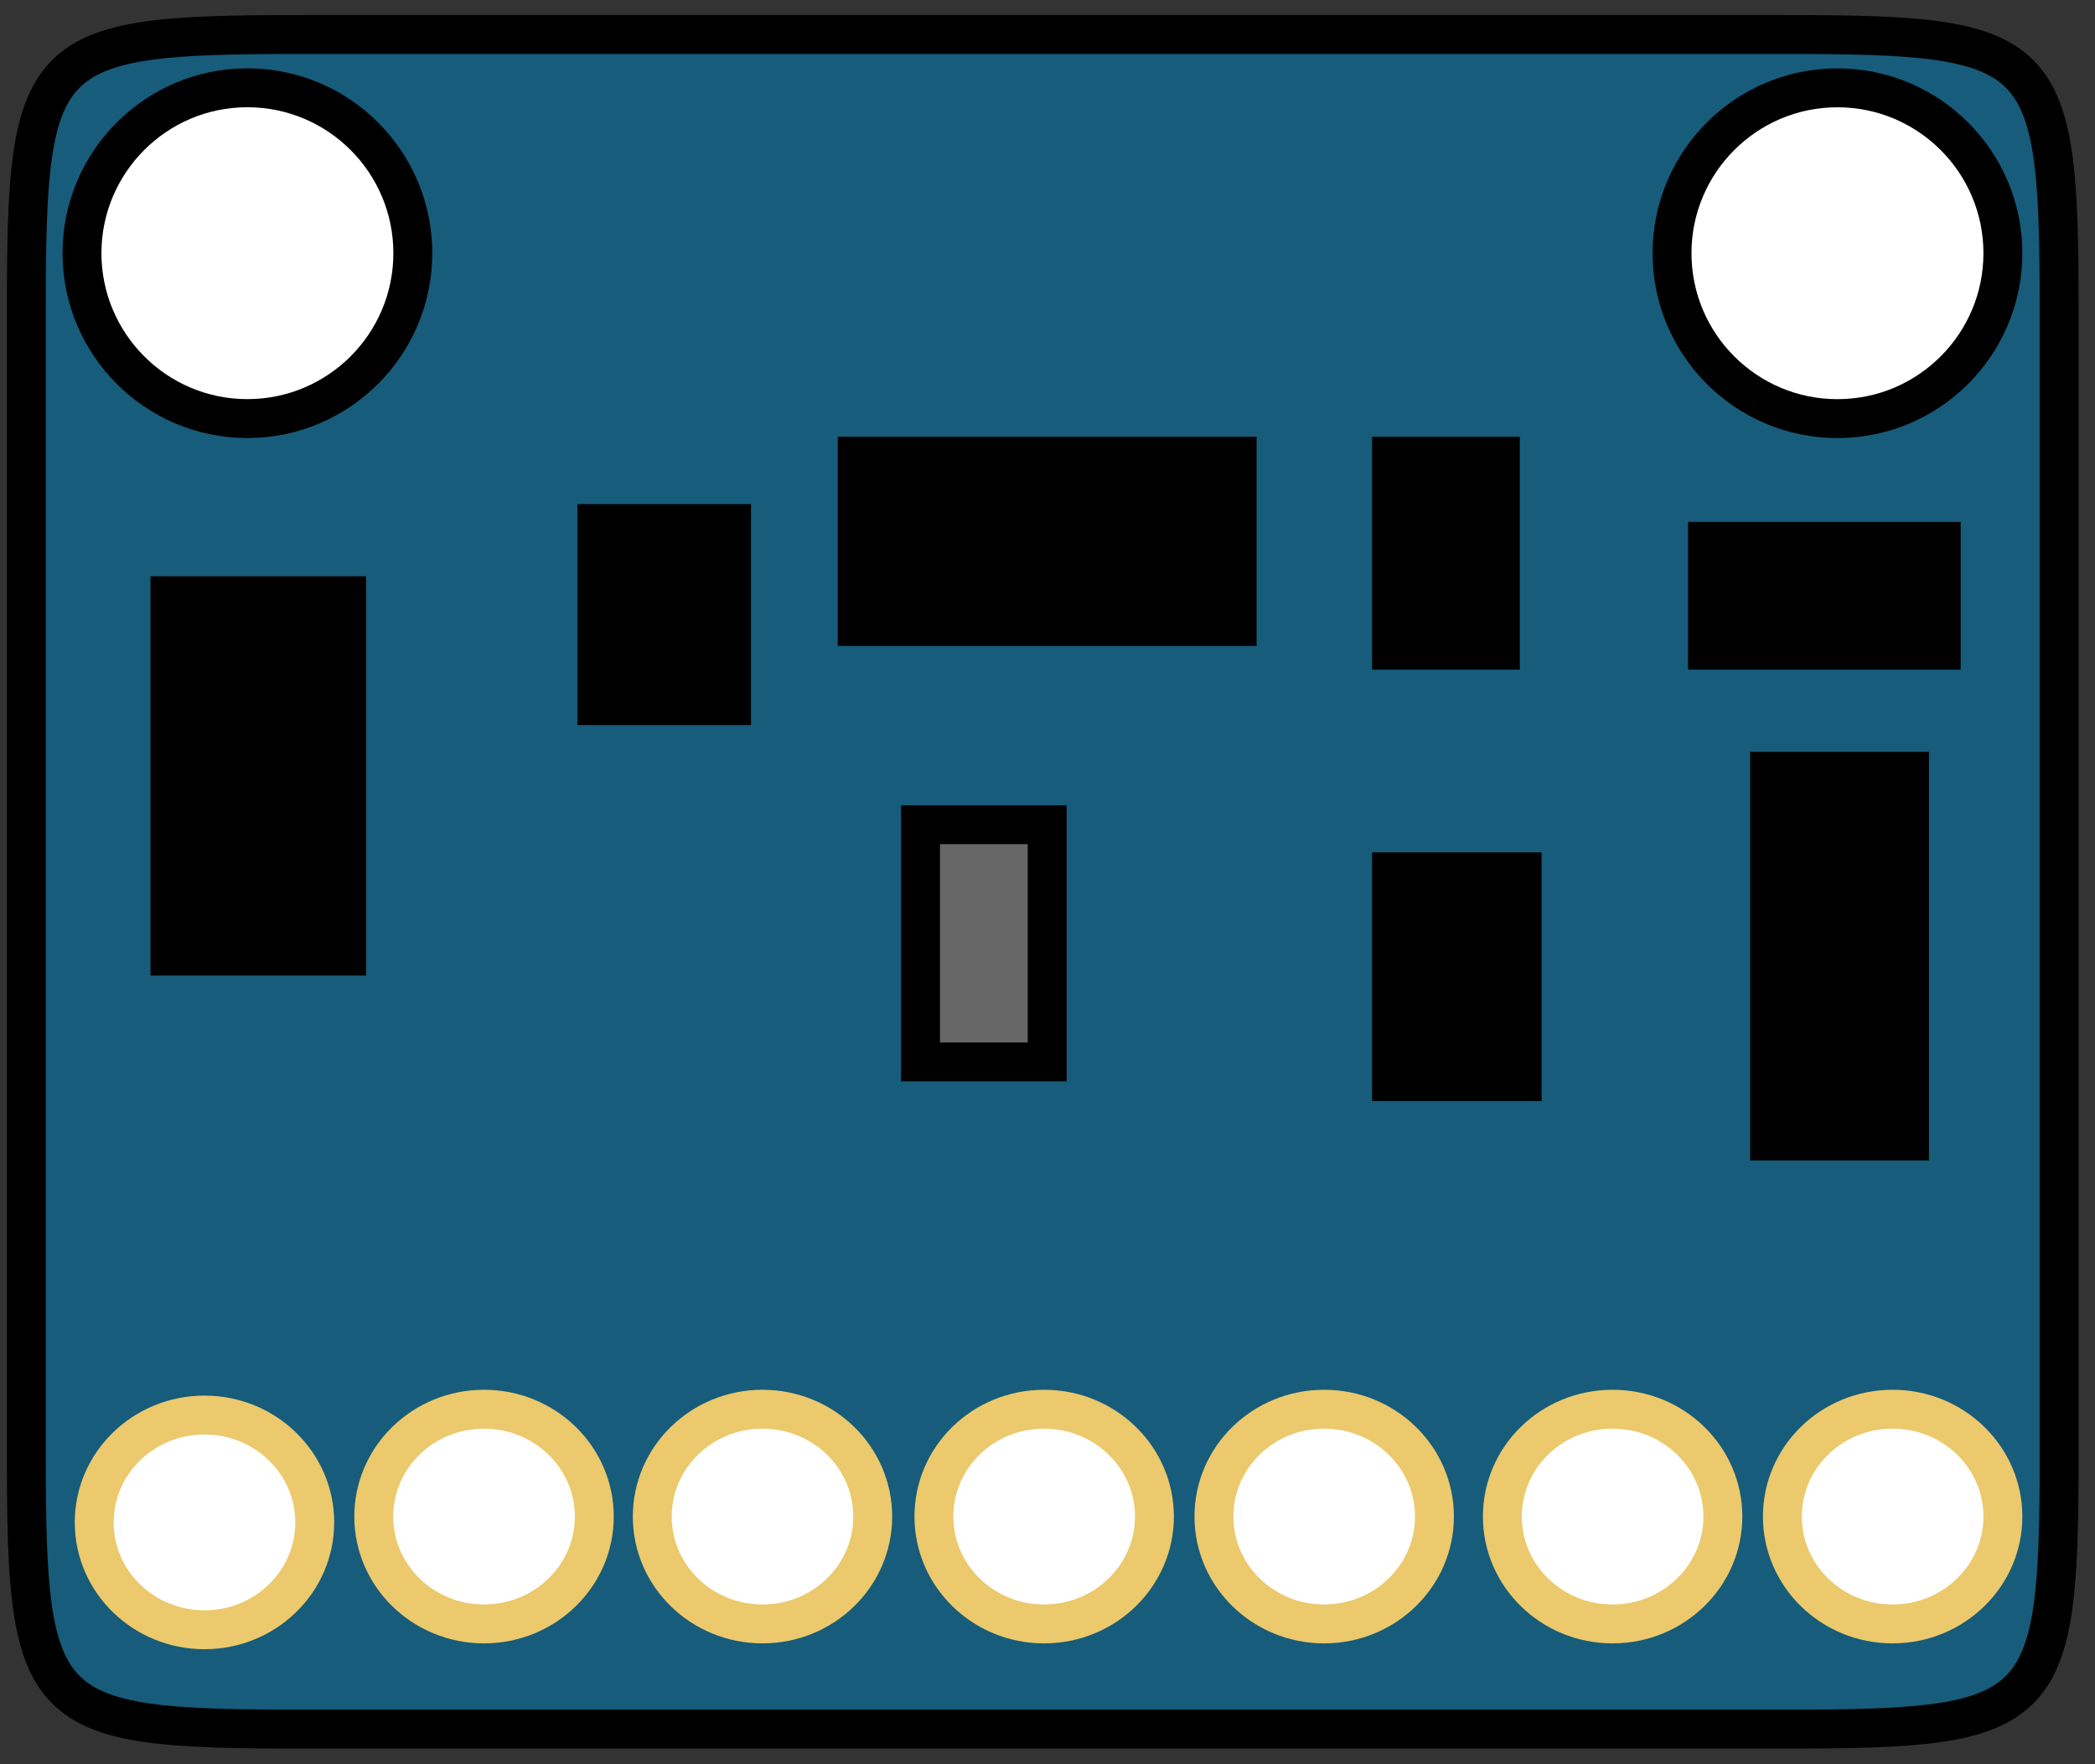 <?xml version="1.0" encoding="utf-8"?>
<!-- Generator: Adobe Illustrator 16.0.0, SVG Export Plug-In . SVG Version: 6.00 Build 0)  -->
<svg version="1.2" baseProfile="tiny" xmlns="http://www.w3.org/2000/svg" xmlns:xlink="http://www.w3.org/1999/xlink" x="0px"
	 y="0px" width="53.86px" height="45.35px" viewBox="0 0 53.86 45.35" xml:space="preserve">
<rect x="0" y="0" width="53.86" height="45.35" fill="#333333" stroke="none"/>
<g id="breadboard">
	<path fill="#175C7A" stroke="#000000" stroke-miterlimit="10" d="M52.938,37.453c0,6.627-0.373,7-7,7H7.677c-6.627,0-7-0.373-7-7
		V7.887c0-6.627,0.373-7,7-7h38.26c6.627,0,7,0.373,7,7V37.453z"/>

		<ellipse id="connector5pad" fill="#FFFFFF" stroke="#EBC96C" stroke-miterlimit="10" cx="5.257" cy="39.139" rx="2.835" ry="2.76"/>

		<ellipse id="connector4pad" fill="#FFFFFF" stroke="#EBC96C" stroke-miterlimit="10" cx="12.444" cy="38.989" rx="2.835" ry="2.76"/>

		<ellipse id="connector3pad" fill="#FFFFFF" stroke="#EBC96C" stroke-miterlimit="10" cx="19.603" cy="38.989" rx="2.834" ry="2.76"/>
	<path id="connector2pad" fill="#FFFFFF" stroke="#EBC96C" stroke-miterlimit="10" d="M29.679,38.989c0-1.526-1.27-2.76-2.836-2.76
		c-1.569,0-2.833,1.233-2.833,2.76c0,1.521,1.264,2.76,2.833,2.76C28.409,41.749,29.679,40.511,29.679,38.989z"/>
	<path id="connector1pad" fill="#FFFFFF" stroke="#EBC96C" stroke-miterlimit="10" d="M36.878,38.989c0-1.526-1.27-2.76-2.836-2.76
		c-1.568,0-2.833,1.233-2.833,2.76c0,1.521,1.265,2.76,2.833,2.76C35.608,41.749,36.878,40.511,36.878,38.989z"/>
	<path id="connector2pad_2_" fill="#FFFFFF" stroke="#EBC96C" stroke-miterlimit="10" d="M44.293,38.989
		c0-1.526-1.27-2.76-2.836-2.76c-1.568,0-2.833,1.233-2.833,2.76c0,1.521,1.265,2.76,2.833,2.76
		C43.023,41.749,44.293,40.511,44.293,38.989z"/>
	<path id="connector1pad_2_" fill="#FFFFFF" stroke="#EBC96C" stroke-miterlimit="10" d="M51.492,38.989
		c0-1.526-1.27-2.76-2.836-2.76c-1.568,0-2.833,1.233-2.833,2.76c0,1.521,1.265,2.76,2.833,2.76
		C50.223,41.749,51.492,40.511,51.492,38.989z"/>
	<path id="connector5pad_2_" fill="#FFFFFF" stroke="#000000" stroke-miterlimit="10" d="M10.613,6.509
		c0-2.344-1.902-4.252-4.254-4.252c-2.347,0-4.251,1.908-4.251,4.252s1.904,4.252,4.251,4.252
		C8.71,10.761,10.613,8.854,10.613,6.509z"/>
	<path id="connector5pad_3_" fill="#FFFFFF" stroke="#000000" stroke-miterlimit="10" d="M51.492,6.51
		c0-2.345-1.903-4.252-4.254-4.252c-2.348,0-4.252,1.908-4.252,4.252c0,2.344,1.904,4.252,4.252,4.252
		C49.589,10.762,51.492,8.854,51.492,6.51z"/>
	<rect x="22.038" y="11.729" stroke="#000000" stroke-miterlimit="10" width="9.768" height="4.376"/>
	<rect x="45.494" y="19.83" stroke="#000000" stroke-miterlimit="10" width="3.598" height="9.503"/>
	<rect x="43.898" y="13.917" stroke="#000000" stroke-miterlimit="10" width="6.009" height="2.799"/>
	<rect x="35.774" y="11.729" stroke="#000000" stroke-miterlimit="10" width="2.798" height="4.986"/>
	<rect x="35.774" y="22.414" stroke="#000000" stroke-miterlimit="10" width="3.358" height="5.393"/>
	<rect x="4.369" y="15.316" stroke="#000000" stroke-miterlimit="10" width="4.543" height="9.265"/>
	<rect x="15.346" y="13.46" stroke="#000000" stroke-miterlimit="10" width="3.461" height="4.68"/>
	<rect x="23.666" y="21.203" fill="#666766" stroke="#000000" stroke-miterlimit="10" width="3.256" height="6.096"/>
</g>
</svg>
